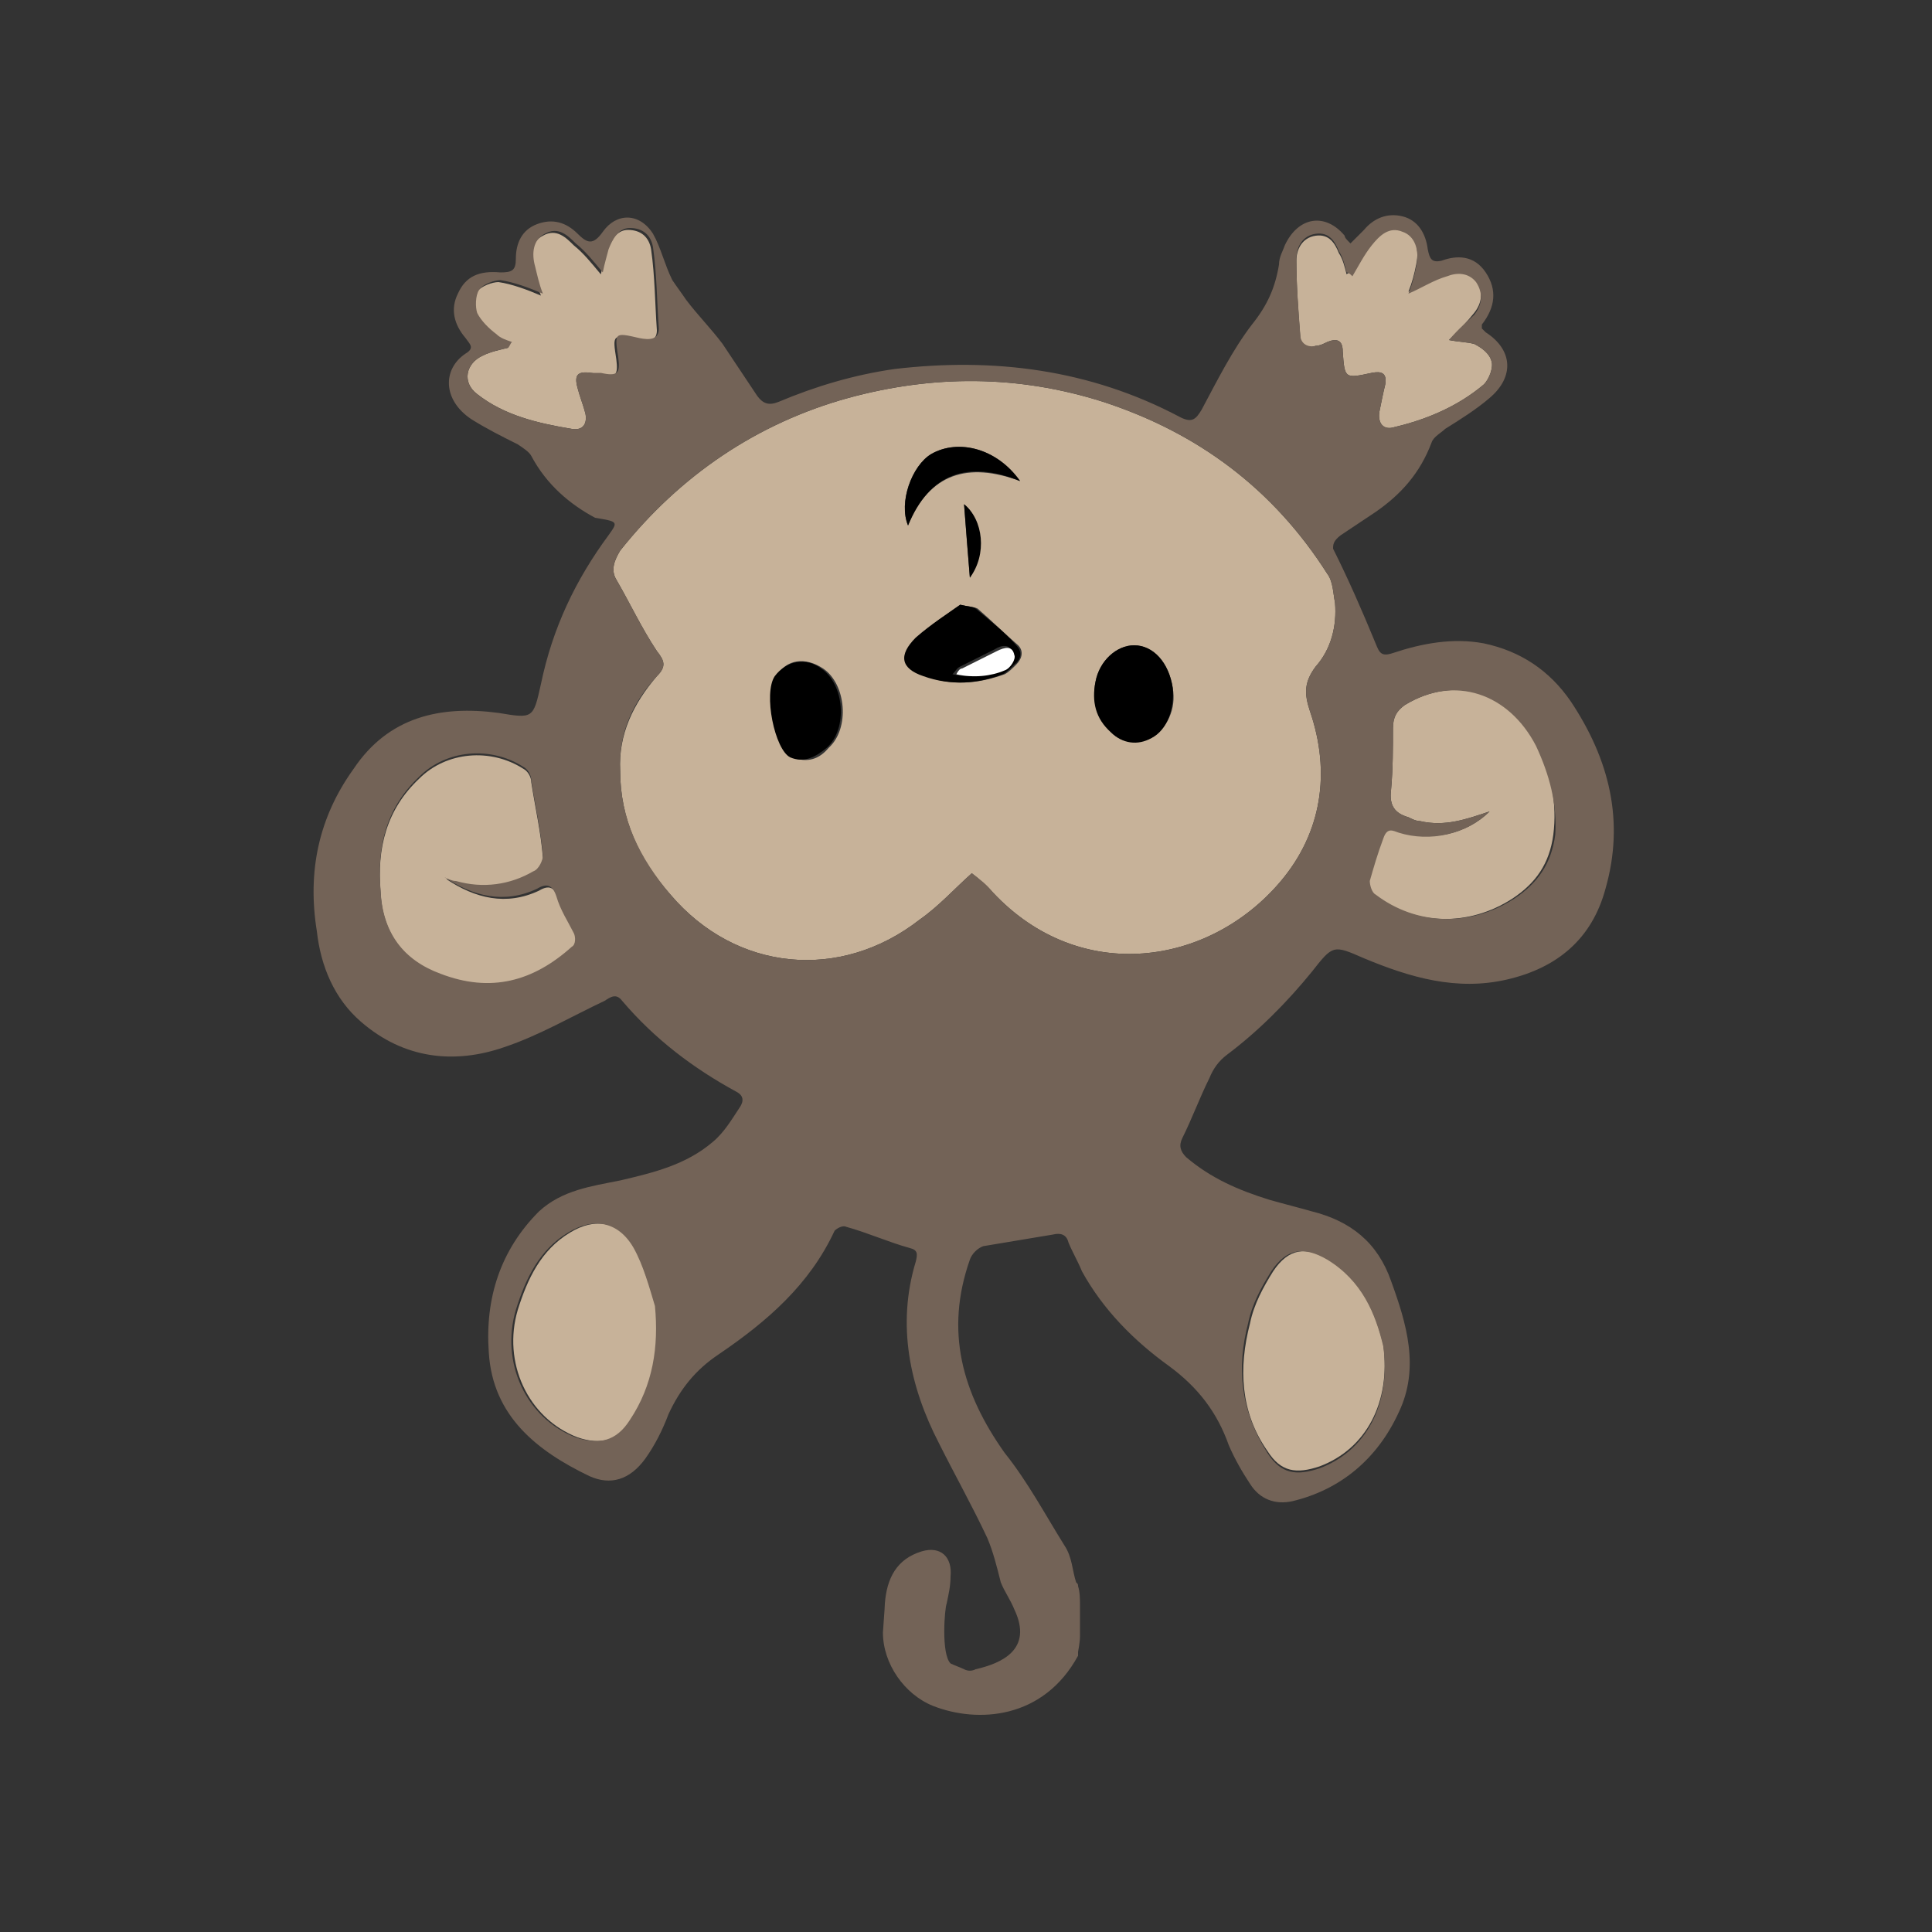 <?xml version="1.0" encoding="utf-8"?>
<!-- Generator: Adobe Illustrator 24.0.1, SVG Export Plug-In . SVG Version: 6.00 Build 0)  -->
<svg version="1.1" id="Layer_1" xmlns="http://www.w3.org/2000/svg" xmlns:xlink="http://www.w3.org/1999/xlink" x="0px" y="0px"
	 width="100px" height="100px" viewBox="0 0 100 100" style="enable-background:new 0 0 100 100;" xml:space="preserve">
<rect x="0" y="0" width="100" height="100" fill="#333333" stroke="none"/>
<style type="text/css">
	.st0{fill:#C7B299;}
	.st1{fill:#FFFFFF;}
	.st2{fill:#736357;}
</style>
<g>
	<path class="st0" d="M50.3,45.2c-0.9,0.8-1.7,1.7-2.7,2.4c-4.1,3.2-9.5,2.7-12.9-1.3c-1.6-1.8-2.6-3.9-2.6-6.4
		c-0.1-1.9,0.7-3.5,1.9-4.9c0.5-0.5,0.4-0.8,0-1.3c-0.8-1.2-1.4-2.5-2.1-3.7c-0.3-0.5-0.1-1,0.2-1.5c3.1-3.9,7.1-6.6,11.8-7.9
		c4.4-1.2,8.8-1.2,13.2,0.2c4.9,1.6,8.8,4.5,11.6,8.9c0.3,0.4,0.3,1,0.4,1.5c0.1,1.2-0.2,2.4-1,3.3c-0.6,0.8-0.6,1.4-0.3,2.3
		c1.1,3.2,0.6,6.3-1.5,8.8C62.6,50,55.9,51,51.4,46.2C51,45.8,50.7,45.5,50.3,45.2z M60.7,35.6c-0.2-1.3-1-2.2-2-2.2
		c-0.9,0-1.8,0.8-2,1.9c-0.2,1,0.1,1.9,0.8,2.6c0.6,0.6,1.4,0.6,2.1,0.3C60.4,37.7,60.9,36.7,60.7,35.6z M41,39.2
		c0.8,0.3,1.4,0.1,1.9-0.5c1.1-1,0.9-3.3-0.3-4.1c-0.9-0.6-1.9-0.5-2.4,0.4C39.7,35.6,40.1,38.8,41,39.2z M49.7,31.3
		c-0.7,0.5-1.5,1-2.2,1.7c-0.9,0.8-0.7,1.5,0.4,2c1.4,0.5,2.7,0.4,4.1-0.1c0.2-0.1,0.4-0.3,0.6-0.5c0.3-0.3,0.4-0.7,0.1-1
		c-0.7-0.6-1.4-1.3-2.1-1.9C50.4,31.4,50.1,31.4,49.7,31.3z M52.8,24.9c-1.2-1.7-3.2-2.2-4.6-1.4c-1,0.6-1.7,2.5-1.2,3.7
		C48.1,24.5,50.1,23.9,52.8,24.9z M50.2,29.9c0.8-1.2,0.6-3.1-0.3-3.8C50,27.4,50.1,28.7,50.2,29.9z"/>
	<path class="st0" d="M23.1,45.5c1.5,1,3.1,1.4,4.8,0.6c0.5-0.3,0.8-0.2,1,0.4c0.2,0.7,0.6,1.3,0.9,1.9c0.1,0.2,0.1,0.6-0.1,0.7
		c-2,1.8-4.2,2.4-6.8,1.4c-2-0.7-3.1-2.2-3.2-4.3c-0.2-2.3,0.3-4.3,2-5.9c1.4-1.4,3.7-1.6,5.4-0.5c0.2,0.1,0.4,0.4,0.4,0.7
		c0.2,1.3,0.5,2.6,0.6,3.9c0,0.2-0.2,0.7-0.5,0.8c-1.2,0.7-2.6,0.9-4,0.5C23.4,45.6,23.2,45.5,23.1,45.5z"/>
	<path class="st0" d="M77.1,42c-1.2,0.4-2.3,0.8-3.6,0.5c-0.2,0-0.4-0.1-0.6-0.2c-0.7-0.2-1-0.6-0.9-1.4c0.1-1.1,0.1-2.2,0.1-3.2
		c0-0.6,0.2-0.9,0.6-1.2c2.6-1.6,5.6-0.7,6.9,2.1c0.7,1.5,1,3,0.8,4.6c-0.2,1.5-0.9,2.5-2.1,3.3c-2.3,1.5-5.1,1.4-7.2-0.2
		c-0.2-0.1-0.3-0.5-0.3-0.7c0.2-0.8,0.5-1.5,0.7-2.3c0.2-0.6,0.5-0.4,0.8-0.3C74,43.6,75.9,43.2,77.1,42z"/>
	<path class="st0" d="M71.6,69.6c0.4,3-0.9,5.4-3.3,6.3c-1.2,0.4-2,0.3-2.7-0.8c-1.4-2-1.5-4.3-0.9-6.6c0.2-1,0.7-1.9,1.2-2.7
		c0.8-1.2,1.7-1.3,2.9-0.6C70.5,66.2,71.2,68,71.6,69.6z"/>
	<path class="st0" d="M34,67.6c0.2,2.2-0.1,4.1-1.3,5.9c-0.7,1.1-1.6,1.3-2.8,0.9c-2.6-1-3.9-3.9-3.1-6.6c0.5-1.6,1.2-3.1,2.7-4
		c1.3-0.8,2.6-0.6,3.4,0.8C33.3,65.5,33.6,66.6,34,67.6z"/>
	<path class="st0" d="M26.4,17.8c-0.3-0.1-0.6-0.2-0.8-0.4c-0.4-0.3-0.8-0.7-1-1.1c-0.1-0.3-0.1-0.9,0.1-1.2
		c0.2-0.3,0.8-0.5,1.1-0.5c0.7,0.1,1.5,0.4,2.2,0.7c-0.2-0.5-0.3-1-0.4-1.4c-0.2-0.7-0.1-1.4,0.5-1.7c0.7-0.4,1.2,0.1,1.6,0.5
		c0.5,0.4,0.9,0.9,1.4,1.5c0.1-0.5,0.2-0.8,0.3-1.2c0.2-0.5,0.5-1.1,1.1-1.1c0.7,0,1.1,0.4,1.2,1c0.2,1.4,0.2,2.8,0.3,4.2
		c0,0.6-0.5,0.6-1,0.5c-1.3-0.3-1.3-0.3-1.1,1c0.1,0.8,0,1-0.9,0.8c-0.1,0-0.3-0.1-0.4-0.1c-0.7-0.1-0.9,0.1-0.7,0.8
		c0.1,0.4,0.3,0.9,0.4,1.3c0.1,0.5-0.1,0.9-0.7,0.8c-1.8-0.3-3.5-0.7-4.9-1.8c-0.8-0.6-0.6-1.6,0.3-2c0.4-0.2,0.9-0.3,1.3-0.4
		C26.3,18,26.3,17.9,26.4,17.8z"/>
	<path class="st0" d="M70,14.2c0.3-0.5,0.6-1.1,1-1.6c0.4-0.5,0.9-1,1.6-0.7c0.6,0.2,0.9,0.9,0.7,1.8c-0.1,0.5-0.2,0.9-0.4,1.4
		c0.7-0.3,1.3-0.7,2-0.9c0.5-0.2,1.1-0.2,1.5,0.3c0.4,0.6,0.3,1.2-0.1,1.7c-0.4,0.5-0.8,0.9-1.3,1.4c0.5,0.1,0.9,0.1,1.3,0.2
		c0.4,0.2,0.8,0.5,0.9,0.9c0.1,0.3-0.1,0.9-0.4,1.2c-1.3,1.1-2.9,1.8-4.6,2.2c-0.6,0.2-0.9-0.2-0.8-0.8c0.1-0.5,0.2-1,0.3-1.4
		c0.1-0.6-0.2-0.7-0.7-0.6c-1.4,0.3-1.4,0.3-1.5-1.1c0-0.6-0.3-0.7-0.8-0.5c-0.2,0.1-0.4,0.2-0.6,0.2c-0.5,0.2-0.8,0-0.8-0.5
		c-0.1-1.3-0.2-2.6-0.2-3.9c0-0.6,0.3-1.2,1-1.3c0.7-0.1,1,0.4,1.2,0.9c0.2,0.3,0.3,0.7,0.4,1.1C69.8,14.1,69.9,14.1,70,14.2z"/>
</g>
<g>
	<path d="M60.7,35.6c0.1,1.1-0.3,2.2-1.1,2.6c-0.7,0.4-1.5,0.3-2.1-0.3c-0.8-0.7-1-1.6-0.8-2.6c0.2-1.1,1.1-1.9,2-1.9
		C59.7,33.4,60.5,34.3,60.7,35.6z"/>
	<path d="M40.1,35c0.6-0.8,1.6-1,2.4-0.4c1.2,0.8,1.4,3.1,0.3,4.1c-0.6,0.5-1.2,0.8-1.9,0.5C40.1,38.8,39.5,35.9,40.1,35z"/>
	<path d="M49.7,31.3c0.4,0.1,0.7,0.1,0.8,0.2c0.7,0.6,1.5,1.2,2.1,1.9c0.3,0.3,0.3,0.7-0.1,1c-0.2,0.2-0.4,0.4-0.6,0.5
		c-1.3,0.5-2.7,0.6-4.1,0.1c-1.2-0.4-1.3-1.1-0.4-2C48.2,32.3,49,31.8,49.7,31.3z M49.3,34.9c1,0.2,1.8,0.1,2.6-0.3
		c0.2-0.1,0.5-0.6,0.5-0.8c-0.1-0.5-0.6-0.4-0.9-0.2c-0.6,0.3-1.2,0.6-1.8,0.9C49.5,34.6,49.5,34.7,49.3,34.9z"/>
	<path d="M52.8,24.9c-2.7-1.1-4.7-0.4-5.8,2.3c-0.5-1.2,0.2-3.1,1.2-3.7C49.6,22.7,51.6,23.2,52.8,24.9z"/>
	<path d="M50.2,29.9c-0.1-1.2-0.2-2.5-0.3-3.8C50.9,26.9,51.1,28.7,50.2,29.9z"/>
</g>
<path class="st1" d="M49.5,34.9c0.1-0.2,0.2-0.3,0.3-0.3c0.6-0.3,1.2-0.6,1.8-0.9c0.4-0.2,0.8-0.3,0.9,0.2c0.1,0.2-0.2,0.7-0.5,0.8
	C51.3,35,50.4,35.1,49.5,34.9z"/>
<g>
	<g>
		<path class="st2" d="M18.7,52.9c2.2,1.9,4.8,2.2,7.4,1.3c1.8-0.6,3.5-1.6,5.2-2.4c0.3-0.2,0.6-0.4,0.9,0c1.7,2,3.7,3.5,5.9,4.7
			c0.4,0.2,0.4,0.5,0.2,0.8c-0.4,0.6-0.8,1.3-1.4,1.8c-1.4,1.2-3.1,1.6-4.8,2c-1.5,0.3-3,0.5-4.2,1.6c-2,2-2.8,4.5-2.6,7.3
			c0.2,3.3,2.5,5.1,5.2,6.4c1.1,0.5,2.1,0.2,2.9-0.9c0.5-0.7,0.9-1.5,1.2-2.3c0.6-1.3,1.4-2.3,2.6-3.1c2.5-1.7,4.7-3.6,6-6.4
			c0.1-0.1,0.4-0.3,0.6-0.2c1.1,0.3,2.2,0.8,3.3,1.1c0.4,0.1,0.4,0.3,0.3,0.7c-1,3.3-0.3,6.5,1.2,9.4c0.8,1.6,1.7,3.2,2.5,4.9
			c0.3,0.7,0.5,1.5,0.7,2.3c0.2,0.5,0.5,0.9,0.7,1.4l0,0c1,2.1-0.7,2.8-2,3.1c-0.2,0.1-0.4,0.1-0.6,0c-0.2-0.1-0.5-0.2-0.7-0.3
			c-0.5-0.5-0.3-2.9-0.2-3.1c0.1-0.5,0.2-0.9,0.2-1.4c0.1-1-0.5-1.6-1.5-1.3c-1.3,0.4-1.8,1.4-1.9,2.7c0,0.2-0.1,1.4-0.1,1.5
			c0,1.6,1.1,3.2,2.6,3.8c2.3,0.9,5.7,0.7,7.5-2.6l0,0c0,0,0,0,0,0c0,0,0-0.1,0-0.2c0,0,0.1-0.5,0.1-0.8l0,0c0-0.1,0-0.1,0-0.2
			c0,0,0,0,0,0c0-0.1,0-0.1,0-0.2c0,0,0,0,0,0c0-0.1,0-0.1,0-0.2c0,0,0,0,0,0c0-0.3,0-0.5,0-0.8l0,0c0-0.1,0-0.1,0-0.2l0,0
			c0-0.3,0-0.7-0.1-1c0-0.1,0-0.1-0.1-0.2c-0.2-0.6-0.2-1.3-0.6-1.9c-1-1.6-1.9-3.3-3.1-4.8c-2.2-3.1-3.1-6.3-1.8-10
			c0.1-0.3,0.4-0.6,0.7-0.7c1.2-0.2,2.4-0.4,3.6-0.6c0.4-0.1,0.7,0,0.8,0.4c0.2,0.5,0.5,1,0.7,1.5c1.1,2,2.7,3.6,4.5,4.9
			c1.5,1.1,2.5,2.4,3.1,4.1c0.3,0.7,0.7,1.4,1.1,2c0.5,0.8,1.3,1.1,2.2,0.9c2.5-0.6,4.4-2.2,5.5-4.6c1.1-2.3,0.4-4.6-0.4-6.8
			c-0.7-2-2.1-3.1-4.1-3.6c-0.7-0.2-1.5-0.4-2.2-0.6c-1.6-0.5-3-1.1-4.3-2.2c-0.3-0.3-0.4-0.6-0.2-1c0.5-1,0.9-2.1,1.4-3.1
			c0.2-0.5,0.5-0.9,0.9-1.2c1.6-1.2,3.1-2.7,4.4-4.3c1.1-1.4,1.1-1.4,2.7-0.7c2.4,1,4.8,1.7,7.4,1.1c2.6-0.6,4.4-2.1,5.1-4.7
			c1-3.5,0.2-6.7-1.8-9.7c-1.1-1.6-2.6-2.6-4.5-3c-1.6-0.3-3.2,0-4.7,0.5c-0.6,0.2-0.7,0-0.9-0.5c-0.7-1.7-1.4-3.3-2.2-4.9
			C69,28.2,69,28,69.4,27.7c0.6-0.4,1.2-0.8,1.8-1.2c1.3-0.9,2.3-2,2.9-3.6c0.1-0.3,0.5-0.5,0.7-0.7c0.8-0.5,1.6-1,2.3-1.6
			c1.3-1.1,1.2-2.5-0.2-3.4c-0.1-0.1-0.2-0.2-0.2-0.2c0-0.1,0-0.1,0-0.2c0.7-0.9,0.8-1.8,0.2-2.7c-0.6-0.9-1.5-0.9-2.3-0.6
			c-0.5,0.1-0.6-0.1-0.7-0.6c-0.1-0.8-0.5-1.5-1.3-1.7c-0.8-0.2-1.5,0.1-2,0.7c-0.2,0.2-0.4,0.4-0.7,0.7c-0.2-0.2-0.3-0.3-0.3-0.4
			c-1-1.2-2.4-1-3.1,0.5c-0.1,0.3-0.3,0.6-0.3,1c-0.2,1.2-0.6,2.1-1.4,3.1c-1,1.3-1.8,2.9-2.6,4.4c-0.3,0.5-0.5,0.7-1.1,0.4
			c-4.7-2.5-9.7-3.1-14.8-2.5c-2.1,0.3-4.1,0.9-6,1.7c-0.5,0.2-0.8,0.1-1.1-0.3c-0.6-0.9-1.2-1.8-1.8-2.7c-0.6-0.8-1.3-1.5-1.9-2.3
			c-0.2-0.3-0.5-0.7-0.7-1c-0.4-0.8-0.6-1.7-1-2.4c-0.7-1.1-1.9-1.1-2.6-0.1c-0.5,0.7-0.8,0.6-1.3,0.1c-0.6-0.6-1.3-0.8-2.1-0.5
			c-0.8,0.3-1.1,1-1.1,1.8c0,0.6-0.2,0.7-0.8,0.7c-1.1-0.1-1.8,0.2-2.2,1.1c-0.4,0.8-0.2,1.6,0.4,2.3c0.2,0.3,0.5,0.5,0,0.8
			c-1.2,0.8-1.2,2.4,0.3,3.4c0.8,0.5,1.6,0.9,2.4,1.3c0.3,0.2,0.6,0.4,0.7,0.6c0.8,1.5,2,2.5,3.3,3.2C32,27,32,27,31.5,27.7
			c-1.7,2.3-2.9,4.8-3.5,7.7c-0.4,1.8-0.4,1.8-2.2,1.5c-3-0.4-5.7,0.2-7.5,2.9c-1.8,2.5-2.4,5.3-1.9,8.4
			C16.6,50,17.3,51.7,18.7,52.9z M32.6,73.5c-0.7,1.1-1.6,1.3-2.8,0.9c-2.6-1-3.9-3.9-3.1-6.6c0.5-1.6,1.2-3.1,2.7-4
			c1.3-0.8,2.6-0.6,3.4,0.8c0.5,0.9,0.8,2,1.1,3C34.1,69.7,33.8,71.7,32.6,73.5z M64.6,68.5c0.2-1,0.7-1.9,1.2-2.7
			c0.8-1.2,1.7-1.3,2.9-0.6c1.8,1.1,2.5,2.8,2.9,4.5c0.4,3-0.9,5.4-3.3,6.3c-1.2,0.4-2,0.3-2.7-0.8C64.2,73,64,70.8,64.6,68.5z
			 M67.3,17.3c-0.1-1.3-0.2-2.6-0.2-3.9c0-0.6,0.3-1.2,1-1.3c0.7-0.1,1,0.4,1.2,0.9c0.2,0.3,0.3,0.7,0.4,1.1c0.1,0,0.2,0.1,0.3,0.2
			c0.3-0.5,0.6-1.1,1-1.6c0.4-0.5,0.9-1,1.6-0.7c0.6,0.2,0.9,0.9,0.7,1.8c-0.1,0.5-0.2,0.9-0.4,1.4c0.7-0.3,1.3-0.7,2-0.9
			c0.5-0.2,1.1-0.2,1.5,0.3c0.4,0.6,0.3,1.2-0.1,1.7C76,16.6,75.5,17,75,17.6c0.5,0.1,0.9,0.1,1.3,0.2c0.4,0.2,0.8,0.5,0.9,0.9
			c0.1,0.3-0.1,0.9-0.4,1.2c-1.3,1.1-2.9,1.8-4.6,2.2c-0.6,0.2-0.9-0.2-0.8-0.8c0.1-0.5,0.2-1,0.3-1.4c0.1-0.6-0.2-0.7-0.7-0.6
			c-1.4,0.3-1.4,0.3-1.5-1.1c0-0.6-0.3-0.7-0.8-0.5c-0.2,0.1-0.4,0.2-0.6,0.2C67.7,18,67.3,17.8,67.3,17.3z M71.6,43.4
			c0.2-0.6,0.5-0.4,0.8-0.3c1.6,0.5,3.5,0.1,4.7-1.1c-1.2,0.4-2.3,0.8-3.6,0.5c-0.2,0-0.4-0.1-0.6-0.2c-0.7-0.2-1-0.6-0.9-1.4
			c0.1-1.1,0.1-2.2,0.1-3.2c0-0.6,0.2-0.9,0.6-1.2c2.6-1.6,5.4-0.6,6.8,2.1c0.7,1.5,1.1,3,1,4.6c-0.2,1.5-0.9,2.5-2.1,3.3
			c-2.3,1.5-5.1,1.4-7.2-0.2c-0.2-0.1-0.3-0.5-0.3-0.7C71.1,44.9,71.3,44.2,71.6,43.4z M30.6,19.3c-0.7-0.1-0.9,0.1-0.7,0.8
			c0.1,0.4,0.3,0.9,0.4,1.3c0.1,0.5-0.1,0.9-0.7,0.8c-1.8-0.3-3.5-0.7-4.9-1.8c-0.8-0.6-0.6-1.6,0.3-2c0.4-0.2,0.9-0.3,1.3-0.4
			c0.1-0.1,0.1-0.2,0.2-0.3c-0.3-0.1-0.6-0.2-0.8-0.4c-0.4-0.3-0.8-0.7-1-1.1c-0.1-0.3-0.1-0.9,0.1-1.2c0.2-0.3,0.8-0.5,1.1-0.5
			c0.7,0.1,1.5,0.4,2.2,0.7c-0.2-0.5-0.3-1-0.4-1.4c-0.2-0.7-0.1-1.4,0.5-1.7c0.7-0.4,1.2,0.1,1.6,0.5c0.5,0.4,0.9,0.9,1.4,1.5
			c0.1-0.5,0.2-0.8,0.3-1.2c0.2-0.5,0.5-1.1,1.1-1.1c0.7,0,1.1,0.4,1.2,1c0.2,1.4,0.2,2.8,0.3,4.2c0,0.6-0.5,0.6-1,0.5
			c-1.3-0.3-1.3-0.3-1.1,1c0.1,0.8,0,1-0.9,0.8C30.9,19.3,30.8,19.3,30.6,19.3z M32.1,39.9C32,37.9,32.8,36.3,34,35
			c0.5-0.5,0.4-0.8,0-1.3c-0.8-1.2-1.4-2.5-2.1-3.7c-0.3-0.5-0.1-1,0.2-1.5c3.1-3.9,7.1-6.6,11.8-7.9c4.4-1.2,8.8-1.2,13.2,0.2
			c4.9,1.6,8.8,4.5,11.6,8.9c0.3,0.4,0.3,1,0.4,1.5c0.1,1.2-0.2,2.4-1,3.3c-0.6,0.8-0.6,1.4-0.3,2.3c1.1,3.2,0.6,6.3-1.5,8.8
			C62.6,50,55.9,51,51.4,46.2c-0.3-0.4-0.7-0.7-1.1-1c-0.9,0.8-1.7,1.7-2.7,2.4c-4.1,3.2-9.5,2.7-12.9-1.3
			C33.1,44.4,32.1,42.4,32.1,39.9z M19.7,46.1c-0.2-2.3,0.3-4.3,2-5.9c1.4-1.4,3.7-1.6,5.4-0.5c0.2,0.1,0.4,0.4,0.4,0.7
			c0.2,1.3,0.5,2.6,0.6,3.9c0,0.2-0.2,0.7-0.5,0.8c-1.2,0.7-2.6,0.9-4,0.5c-0.2,0-0.4-0.1-0.6-0.2c1.5,1,3.1,1.4,4.8,0.6
			c0.5-0.3,0.8-0.2,1,0.4c0.2,0.7,0.6,1.3,0.9,1.9c0.1,0.2,0.1,0.6-0.1,0.7c-2,1.8-4.2,2.4-6.8,1.4C20.9,49.7,19.8,48.3,19.7,46.1z"
			/>
	</g>
</g>
<g>
</g>
<g>
</g>
<g>
</g>
<g>
</g>
<g>
</g>
<g>
</g>
</svg>
